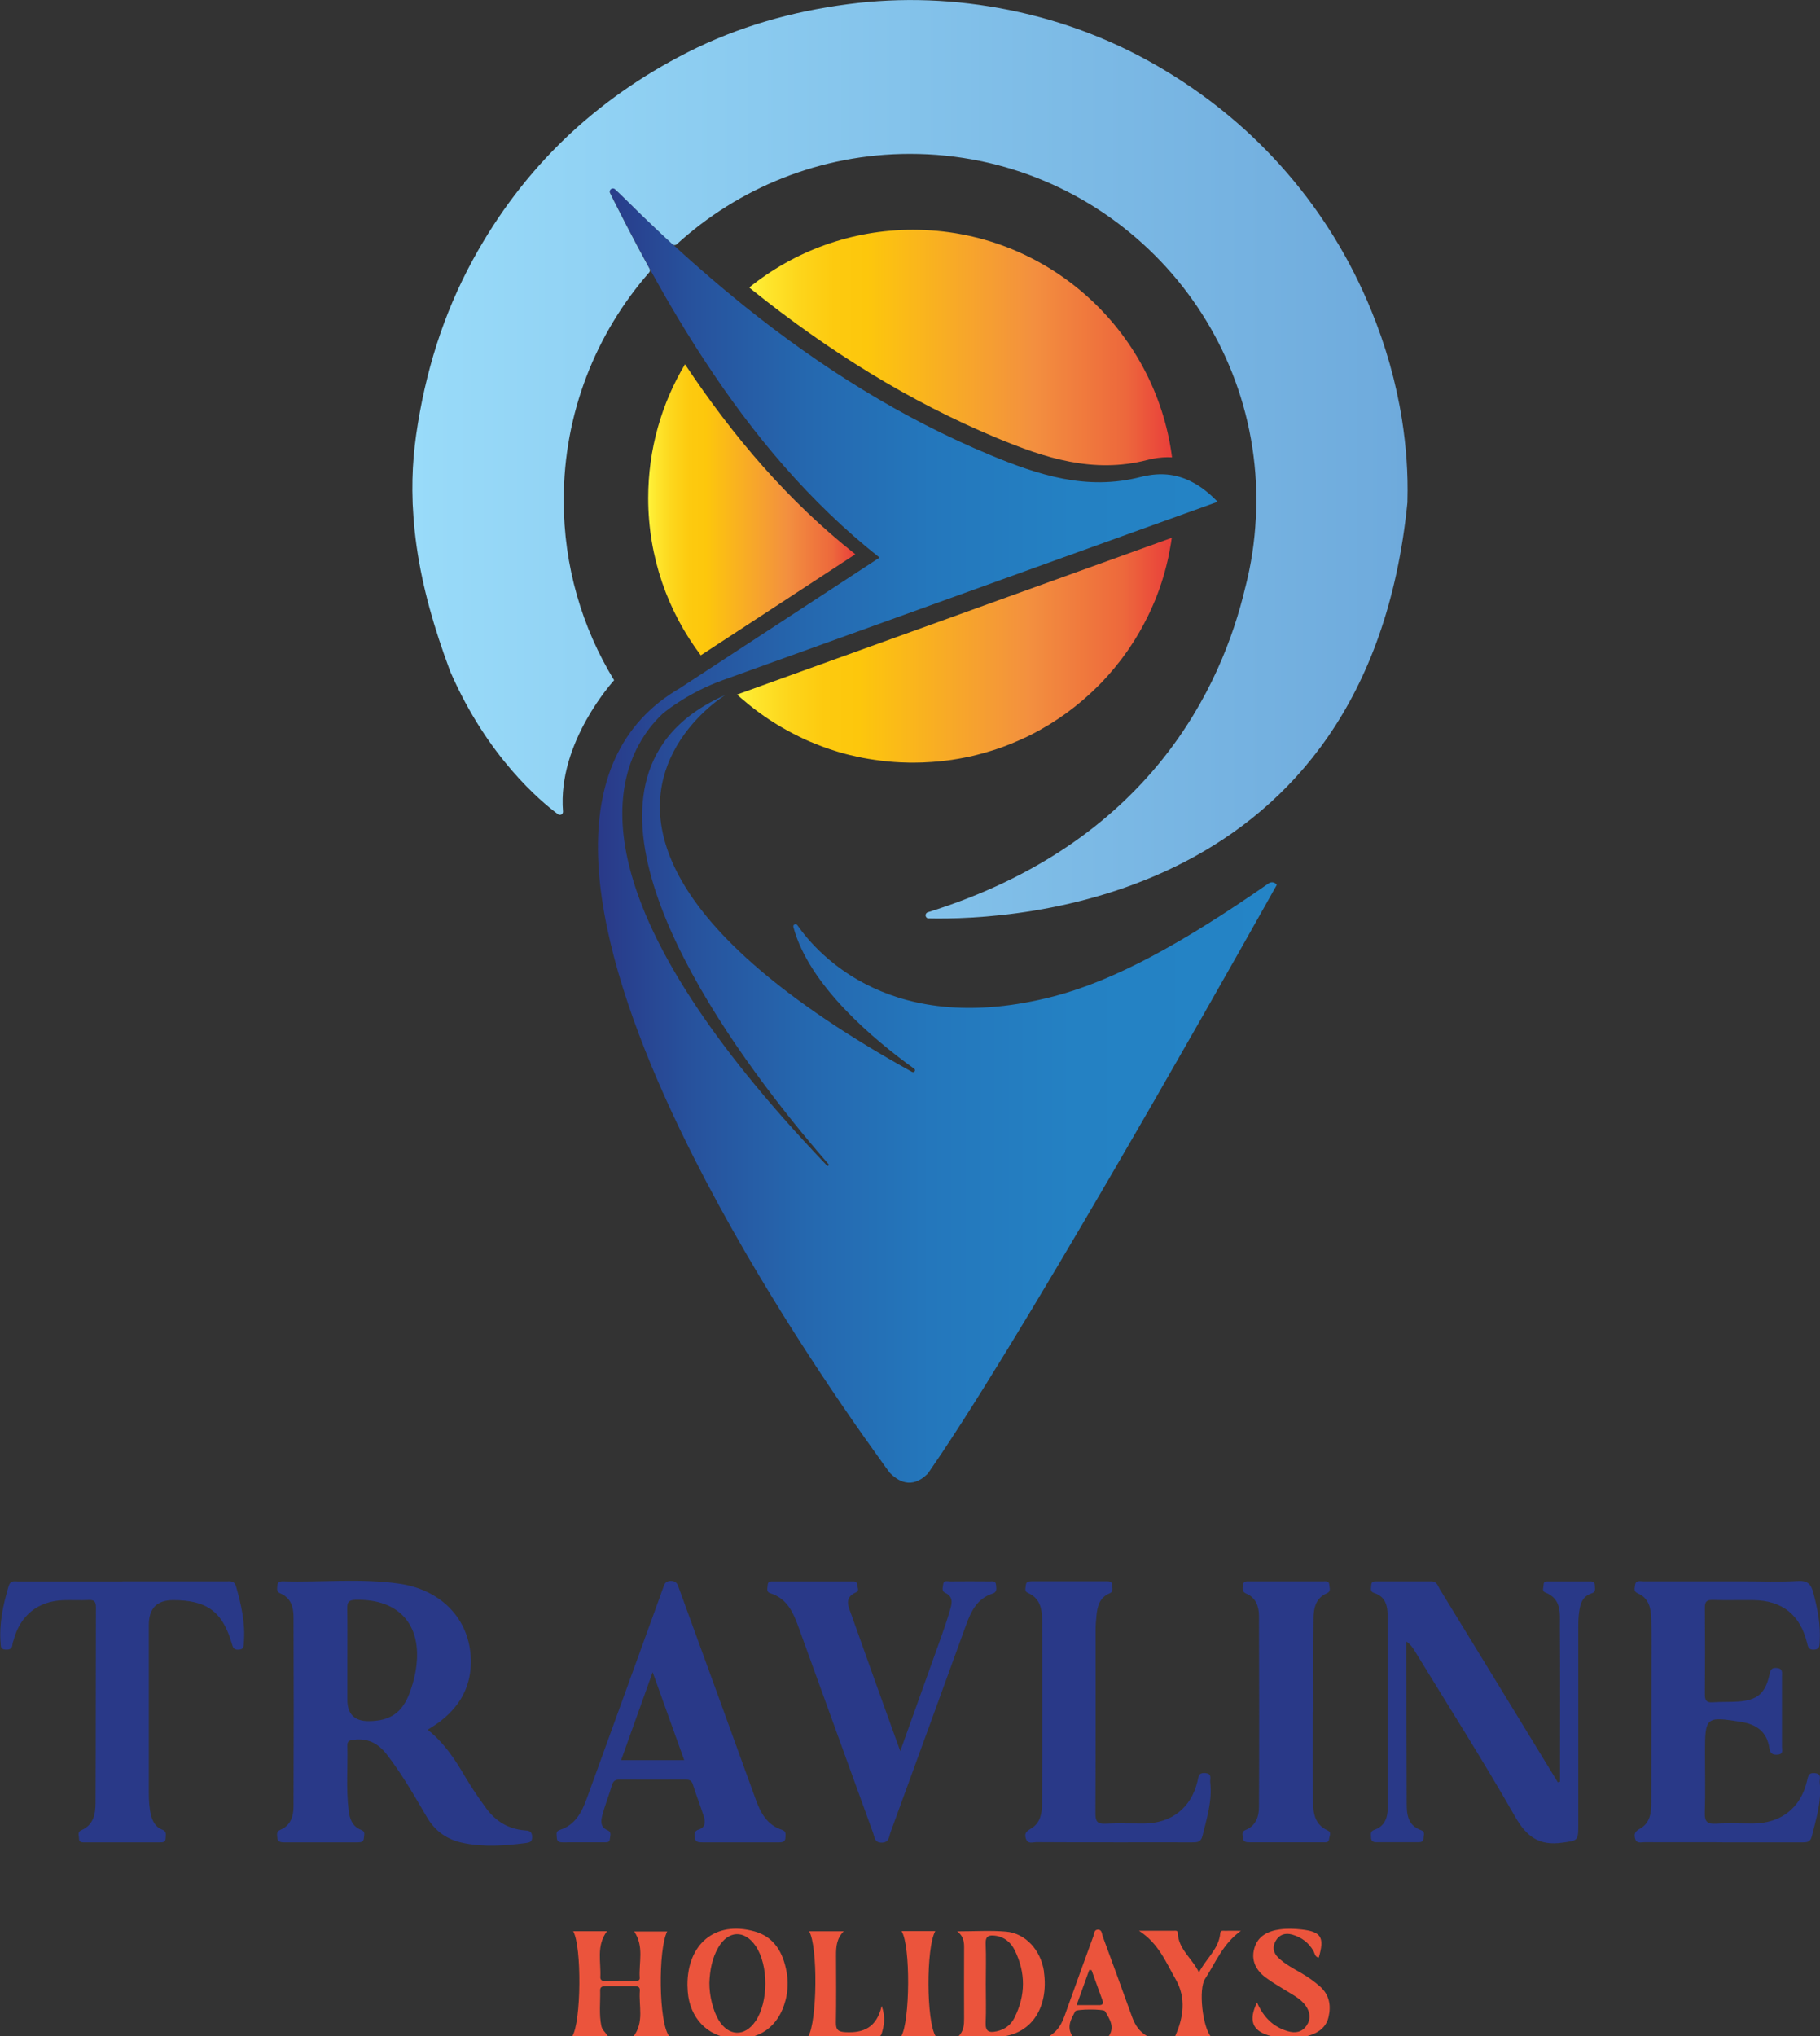<?xml version="1.0" encoding="UTF-8"?>
<svg id="Layer_1" data-name="Layer 1" xmlns="http://www.w3.org/2000/svg" version="1.1" xmlns:xlink="http://www.w3.org/1999/xlink" viewBox="0 0 298.61 334.02">
  <rect x="0" y="0" width="298.61" height="334.02" fill="#333333" stroke="none"/>
  <defs>
    <style>
      .cls-1 {
        fill: url(#linear-gradient);
      }

      .cls-1, .cls-2, .cls-3, .cls-4, .cls-5, .cls-6, .cls-7, .cls-8 {
        stroke-width: 0px;
      }

      .cls-2 {
        fill: none;
      }

      .cls-3 {
        fill: url(#Orange_Yellow);
      }

      .cls-4 {
        fill: #eb543c;
      }

      .cls-5 {
        fill: url(#Orange_Yellow-2);
      }

      .cls-6 {
        fill: url(#linear-gradient-2);
      }

      .cls-7 {
        fill: #293988;
      }

      .cls-8 {
        fill: url(#Orange_Yellow-3);
      }
    </style>
    <linearGradient id="linear-gradient" x1="98.08" y1="136.19" x2="209.46" y2="136.19" gradientUnits="userSpaceOnUse">
      <stop offset="0" stop-color="#293988"/>
      <stop offset=".14" stop-color="#27529d"/>
      <stop offset=".31" stop-color="#2568af"/>
      <stop offset=".49" stop-color="#2477bc"/>
      <stop offset=".7" stop-color="#2481c3"/>
      <stop offset="1" stop-color="#2484c6"/>
      <stop offset="1" stop-color="#2484c6" stop-opacity="0"/>
    </linearGradient>
    <linearGradient id="Orange_Yellow" data-name="Orange, Yellow" x1="120.93" y1="106.68" x2="192.25" y2="106.68" gradientUnits="userSpaceOnUse">
      <stop offset="0" stop-color="#fff33b"/>
      <stop offset=".04" stop-color="#fee62d"/>
      <stop offset=".12" stop-color="#fdd51b"/>
      <stop offset=".2" stop-color="#fdca0f"/>
      <stop offset=".28" stop-color="#fdc70c"/>
      <stop offset=".67" stop-color="#f3903f"/>
      <stop offset=".89" stop-color="#ed683c"/>
      <stop offset="1" stop-color="#e93e3a"/>
    </linearGradient>
    <linearGradient id="Orange_Yellow-2" data-name="Orange, Yellow" x1="106.36" y1="83.61" x2="140.34" y2="83.61" xlink:href="#Orange_Yellow"/>
    <linearGradient id="Orange_Yellow-3" data-name="Orange, Yellow" x1="122.92" y1="57" x2="192.3" y2="57" xlink:href="#Orange_Yellow"/>
    <linearGradient id="linear-gradient-2" x1="67.66" y1="75.33" x2="230.95" y2="75.33" gradientUnits="userSpaceOnUse">
      <stop offset="0" stop-color="#99dbf9"/>
      <stop offset="1" stop-color="#6eaadc"/>
    </linearGradient>
  </defs>
  <path class="cls-1" d="M209.46,145.18s-.02.03-.03.06c-1.65,2.94-33.23,59.4-51.43,87.78-1.23,1.91-2.39,3.7-3.48,5.33-.69,1.03-1.35,2-1.98,2.91-.02.02-.03.05-.05.07-.09.13-.18.26-.27.39-2.66,2.66-4.97,1.21-6.33-.25,0,0,0-.01,0-.01-.39-.53-.81-1.12-1.26-1.74,0,0,0,0,0-.01-6.83-9.45-20.08-28.68-30.69-49.63-13.65-26.93-22.95-56.7-8.7-72.19,1.73-1.88,3.8-3.55,6.25-4.97l5.18-3.39c1.83-1.19,3.65-2.39,5.49-3.59,7.19-4.7,14.49-9.47,22.15-14.48-11.45-9.05-20.72-20.11-28.77-32.41-.44-.68-.89-1.37-1.33-2.06-1.07-1.67-2.11-3.37-3.14-5.09-.36-.61-.72-1.21-1.08-1.83-.24-.4-.47-.8-.7-1.2-.24-.42-.48-.83-.71-1.25-.61-1.06-1.2-2.13-1.8-3.21-1.37-2.48-2.71-5-4.02-7.54-.65-1.26-1.3-2.53-1.94-3.8-.65-1.29-1.29-2.59-1.93-3.9,1.17,1.1,2.38,2.16,3.53,3.3,2.05,2.03,4.11,4.03,6.19,5.98.7.65,1.39,1.3,2.1,1.93.49.46.99.9,1.48,1.35.79.71,1.57,1.41,2.37,2.1,1.36,1.2,2.73,2.38,4.11,3.53.78.65,1.56,1.3,2.34,1.93.02.02.04.04.07.06.4.33.81.65,1.21.98,12.45,9.98,25.73,18.3,40.16,24.3,7.85,3.26,15.82,5.9,24.7,3.61.33-.08.65-.16.97-.21h0c1.29-.25,2.57-.31,3.84-.14,2.62.36,5.21,1.7,7.82,4.42-2.6.94-5.19,1.87-7.78,2.8-1.63.58-3.26,1.17-4.89,1.76-7.63,2.75-15.21,5.48-22.76,8.2-4.6,1.66-9.18,3.3-13.75,4.96-8.32,3-16.61,5.98-24.89,8.97-2.39.86-4.77,1.72-7.16,2.58-5.35,1.93-9.08,4.87-9.72,5.39-.02,0-.03.02-.05.04-.01,0-.02.01-.03.02h0s-.01.02-.01.02c-.43.4-.86.84-1.28,1.32-.15.17-.3.34-.45.52s-.29.36-.44.55c-7.14,9.33-10.6,30.14,28.91,71.53.08.09.17.19.27.28.08,0,.19-.04.26-.21-.1-.12-.21-.25-.33-.38-13.79-15.86-39.71-50.29-26.84-68.78,2.17-3.13,5.47-5.81,10.13-7.86-.44.28-5.54,3.55-8.53,9.42-5.23,10.24-4.09,28.39,39.21,52.39.35.19.66-.3.34-.53-6.69-4.81-17.27-13.68-19.82-23.25-.11-.39.42-.64.65-.3,3.45,4.95,15.66,18.56,42.11,11.67,9.88-2.57,21.11-8.7,35.23-18.53.42-.29,1-.21,1.29.21.03.04.04.06.04.07Z"/>
  <path class="cls-3" d="M192.25,88.24s0,.04-.01.07c-.03.26-.07.51-.11.76-.07.44-.15.89-.24,1.33-.04.22-.09.45-.13.67-.01.05-.02.11-.03.16-.06.29-.12.57-.19.85-.13.56-.27,1.11-.42,1.65-.07.26-.15.52-.22.78-.22.76-.47,1.51-.74,2.26-.2.56-.42,1.12-.64,1.67,0,.02-.02.03-.02.05-.12.3-.25.59-.38.88-.25.58-.52,1.16-.8,1.73-.84,1.71-1.78,3.35-2.83,4.92-.17.25-.33.49-.5.74-.02.03-.04.05-.06.08-.17.24-.35.49-.52.72-.21.3-.43.59-.66.88-.15.2-.3.39-.46.58-.14.18-.29.37-.44.55-.16.2-.33.39-.5.59-.19.21-.37.43-.56.64-.13.16-.28.31-.42.46-.19.21-.39.42-.58.63,0,0,0,.01-.01.01-.19.2-.37.39-.56.57-3.24,3.25-6.99,6-11.13,8.08-.2.1-.4.2-.61.3-.22.11-.44.21-.67.31-.22.11-.44.21-.67.3-.39.17-.78.34-1.17.5-.25.1-.51.2-.76.3-.02,0-.03.01-.05.02-.26.1-.53.2-.8.3-.04.02-.09.03-.13.05-.21.08-.43.15-.65.22-.42.14-.84.28-1.27.4-.19.06-.37.11-.56.17-.22.07-.46.13-.69.19-.03.01-.05.02-.07.02-.24.07-.48.13-.72.19-.22.06-.43.11-.65.16-.27.06-.54.12-.81.18-.27.06-.53.11-.8.16-.21.04-.43.08-.65.12-.78.14-1.55.26-2.34.35-.34.04-.68.08-1.03.11-.17.02-.35.03-.53.04-.21.02-.42.04-.62.05-1,.07-2.01.11-3.02.11-.38,0-.75,0-1.12-.02-.32,0-.64-.02-.95-.03-.34-.02-.69-.03-1.02-.06-.25-.02-.51-.03-.75-.06-.47-.04-.94-.09-1.42-.15-.29-.03-.58-.07-.87-.12h-.01c-.25-.03-.49-.07-.74-.11-.17-.03-.33-.06-.5-.08-.25-.04-.49-.08-.73-.13h-.02c-.33-.06-.65-.13-.97-.2-.44-.09-.87-.2-1.31-.3-.21-.05-.42-.11-.64-.16-1.74-.46-3.44-1.03-5.09-1.71-.25-.1-.49-.2-.74-.3-.42-.18-.83-.36-1.24-.56-.2-.09-.4-.19-.6-.29-.7-.34-1.39-.7-2.07-1.08-.3-.16-.59-.33-.88-.5-.15-.08-.3-.17-.44-.26-.2-.12-.4-.24-.6-.37-1.14-.71-2.25-1.48-3.32-2.3-.28-.21-.56-.43-.83-.65-.46-.37-.9-.74-1.34-1.12-.23-.2-.46-.4-.69-.61,1.96-.71,3.91-1.42,5.87-2.12,8.28-2.98,16.57-5.97,24.89-8.97,4.57-1.65,9.15-3.3,13.75-4.96,7.55-2.72,15.14-5.46,22.76-8.2,1.35-.48,2.7-.97,4.05-1.46Z"/>
  <path class="cls-5" d="M140.34,90.91c-7.65,5.01-14.96,9.78-22.15,14.48-1.07.7-2.14,1.4-3.21,2.1-5.42-7.18-8.63-16.11-8.63-25.79,0-8.02,2.2-15.53,6.04-21.95,7.85,11.8,16.88,22.43,27.95,31.17Z"/>
  <path class="cls-8" d="M192.3,75.02c-1.02-.06-2.05.02-3.08.21h0c-.32.06-.65.13-.97.22-8.88,2.29-16.85-.35-24.7-3.61-14.43-6-27.71-14.32-40.16-24.3-.16-.13-.31-.25-.47-.38,7.35-5.92,16.7-9.47,26.87-9.47,21.8,0,39.79,16.27,42.51,37.33Z"/>
  <path class="cls-6" d="M230.92,82.06c0,.11,0,.22,0,.34-6.53,65.82-64.51,68.56-78.56,68.25-.59-.01-.69-.84-.13-1.01,36.46-11.37,48.27-37.09,52.09-53.31,0-.02,0-.04.02-.06.93-3.62,1.51-7.39,1.7-11.26.01-.17.02-.33.03-.48,0-.17.02-.35.02-.51,0-.16.01-.31.02-.46v-.03c.03-.95.02-1.47.02-1.47,0-31.38-25.44-56.82-56.82-56.82-14.74,0-28.18,5.62-38.28,14.83-.2.18-.5.18-.69,0-.59-.54-1.17-1.08-1.75-1.62-2.08-1.95-4.15-3.95-6.19-5.98-.49-.49-.99-.96-1.49-1.42-.42-.39-1.07.1-.82.61.23.47.47.94.7,1.41.64,1.28,1.29,2.55,1.94,3.8,1.26,2.44,2.54,4.85,3.85,7.23.1.19.08.42-.06.58-8.74,9.99-14.03,23.06-14.03,37.37,0,10.82,3.02,20.93,8.27,29.53h0s-9.32,10.12-8.39,21.53c.04.44-.46.72-.82.45-2.85-2.11-11.57-9.4-17.66-23.37l-.04-.09c-.35-.94-.69-1.89-1.02-2.84-2.34-6.65-4.08-13.39-4.8-20.26,0-.06-.01-.11-.02-.16-.13-1.35-.23-2.74-.3-4.16,0-.11-.01-.23-.01-.34-.09-2.46-.04-4.93.17-7.43.1-1.2.24-2.39.41-3.6,1.47-10.17,4.41-19.76,9.35-28.78,8.22-15.02,20.04-26.27,35.23-33.97,8.27-4.19,17.08-6.68,26.29-7.88,8.87-1.16,17.68-.8,26.39.95,9.13,1.84,17.73,5.16,25.74,10.01,7.53,4.55,14.18,10.11,19.91,16.75,5.81,6.73,10.38,14.23,13.77,22.48,2.39,5.82,4.1,11.83,5.07,17.99.69,4.42,1.01,8.82.89,13.21Z"/>
  <path class="cls-2" d="M135.98,191.07c-.07.16-.18.2-.26.21-.1-.1-.19-.19-.27-.28l.2-.3c.11.13.22.25.33.38Z"/>
  <path class="cls-7" d="M86.06,300.23c-2.63-.22-4.71-1.47-6.25-3.56-1.26-1.71-2.46-3.48-3.54-5.31-1.64-2.8-3.4-5.48-6.1-7.63.7-.46,1.19-.74,1.66-1.08,3.31-2.4,5.32-5.57,5.42-9.72.18-6.87-4.49-12.14-11.83-13.17-6.3-.88-12.65-.19-18.98-.37-.52-.01-.9.1-.94.72-.04.53-.15,1,.52,1.27,1.69.71,2.14,2.23,2.14,3.83.04,10.36.04,20.72,0,31.09,0,1.6-.47,3.14-2.14,3.83-.7.29-.56.74-.53,1.25.04.68.47.82,1.07.82,4.03-.01,8.06-.01,12.09,0,.57,0,1.04-.04,1.06-.77.02-.49.29-1-.45-1.27-1.43-.53-1.89-1.79-2.05-3.14-.45-3.56-.13-7.13-.22-10.7-.02-.8.42-.86,1.08-.95,2.3-.28,3.98.6,5.37,2.39,2.52,3.24,4.53,6.79,6.6,10.31,1.38,2.35,3.37,3.71,5.98,4.24,3.38.69,6.76.45,10.14.02.71-.09,1.19-.17,1.15-1.08-.04-.92-.57-.97-1.25-1.02ZM68.13,274.43c-.21,1.12-.54,2.23-.94,3.3-1.22,3.24-3.21,4.57-6.69,4.59q-3.51.02-3.51-3.5v-6.38c0-2.87.03-5.75-.02-8.62-.02-1.02.26-1.37,1.34-1.4,7.43-.19,11.26,4.43,9.82,12Z"/>
  <path class="cls-7" d="M255.95,292.25v-1.67c0-7.89.04-15.79-.02-23.68-.02-2.18.37-4.63-2.43-5.7-.55-.21-.25-.82-.24-1.25,0-.6.46-.55.86-.55,2.19,0,4.38,0,6.57,0,.45,0,.96-.07.97.63,0,.5.22,1.09-.47,1.31-1.78.56-1.99,2.06-2.16,3.58-.08.74-.08,1.5-.08,2.24,0,10.83,0,21.66,0,32.49,0,2.34-.25,2.27-2.58,2.6-3.83.55-5.9-.95-7.81-4.3-5.24-9.2-10.94-18.13-16.46-27.17-.32-.53-.67-1.04-1.37-1.54,0,1.1,0,2.21,0,3.31.02,7.78.06,15.56.07,23.33,0,1.89.26,3.59,2.36,4.32.73.25.4.85.4,1.32,0,.53-.37.66-.82.66-2.31,0-4.61,0-6.92,0-.56,0-.88-.21-.87-.8,0-.49-.19-.99.55-1.24,1.75-.6,2.19-2.05,2.19-3.72,0-10.37.02-20.74-.01-31.11,0-1.7-.22-3.39-2.25-4.02-.71-.22-.45-.83-.44-1.31.01-.57.44-.59.86-.59,3,0,5.99.01,8.99,0,.93,0,1.08.78,1.41,1.32,6.14,10.01,12.25,20.03,18.37,30.05.32.53.65,1.06.97,1.59.13-.03.25-.07.38-.1Z"/>
  <path class="cls-7" d="M282.57,302.19c-4.26,0-8.53,0-12.79-.01-.58,0-1.31.27-1.53-.67-.19-.81.12-1.16.85-1.57,1.61-.9,1.83-2.56,1.83-4.21.02-8.01.02-16.01.03-24.02,0-2.07.03-4.15-.04-6.22-.05-1.72-.39-3.36-2.22-4.14-.69-.29-.5-.81-.44-1.31.1-.9.82-.65,1.34-.65,5.47-.01,10.95,0,16.42,0,3,0,6,.12,8.99-.05,1.62-.09,2.14.54,2.52,1.98.69,2.64,1.21,5.26,1.03,8-.04.67,0,1.23-.94,1.27-.89.04-.97-.43-1.14-1.12-1.11-4.58-4.06-6.93-8.76-7-2.25-.03-4.5.04-6.74-.03-1.01-.03-1.27.34-1.26,1.3.04,4.72.04,9.45,0,14.17,0,.93.2,1.39,1.24,1.32,1.44-.1,2.88-.02,4.32-.13,3.04-.23,4.34-1.34,5.01-4.29.17-.73.24-1.31,1.25-1.21,1.01.1.83.76.83,1.36,0,3.86.01,7.72,0,11.58,0,.5.28,1.19-.69,1.27-.85.07-1.25-.18-1.38-1.07-.39-2.65-2.05-3.88-4.65-4.3-5.72-.92-5.91-.81-5.91,4.9,0,3.34.08,6.68-.03,10.02-.05,1.49.45,1.86,1.86,1.78,2.01-.12,4.03-.02,6.05-.03,4.59-.03,7.82-2.55,8.85-6.95.19-.79.23-1.43,1.32-1.31,1.18.13.7.97.77,1.56.35,3.05-.58,5.91-1.3,8.82-.26,1.04-.94.97-1.7.97-4.32,0-8.64,0-12.97,0Z"/>
  <path class="cls-7" d="M20.07,259.39c5.7,0,11.41,0,17.11,0,.68,0,1.28-.12,1.56.87.85,3,1.53,6.01,1.27,9.17-.05.6.02,1.12-.85,1.16-.76.04-.92-.27-1.11-.93-1.51-5.29-4.07-7.18-9.64-7.19q-3.99,0-3.99,4.05c0,9.21,0,18.42,0,27.64,0,1.22.07,2.42.36,3.6.26,1.04.78,1.96,1.84,2.36.8.3.55.88.55,1.42,0,.68-.5.66-.97.66-4.09,0-8.18,0-12.27,0-.46,0-.99.05-.97-.64.01-.47-.31-1.06.38-1.35,1.99-.84,2.33-2.63,2.34-4.44.05-10.71.02-21.42.06-32.13,0-.89-.25-1.23-1.16-1.19-1.38.07-2.77-.01-4.15.03-4.21.14-7.12,2.49-8.21,6.58-.06.22-.16.44-.17.67-.06.77-.5.88-1.18.85-.78-.04-.73-.52-.77-1.05-.26-3.21.4-6.27,1.31-9.33.3-1.03.96-.79,1.59-.79,5.7-.01,11.41,0,17.11,0Z"/>
  <path class="cls-7" d="M128.29,300.14c-2.46-.79-3.51-2.8-4.32-5.04-1.95-5.41-3.92-10.81-5.88-16.21-2.22-6.1-4.45-12.21-6.67-18.31-.23-.64-.37-1.26-1.35-1.26-.99,0-1.08.65-1.32,1.27-.13.32-.23.65-.35.98-4.04,11.13-8.08,22.26-12.11,33.4-.83,2.28-1.89,4.37-4.41,5.18-.76.24-.53.73-.53,1.23.01.7.41.83,1.01.82,2.25-.02,4.5,0,6.75-.01.39,0,.91.07.94-.49.03-.52.38-1.18-.39-1.5-1.23-.52-1.07-1.58-.82-2.51.45-1.66,1.09-3.27,1.58-4.92.21-.69.6-.86,1.26-.86,3.57.02,7.15.02,10.72,0,.62,0,1.06.07,1.28.8.55,1.75,1.22,3.47,1.79,5.22.29.88.28,1.81-.79,2.15-.76.25-.77.67-.7,1.3.1.81.64.82,1.25.82,2.08-.01,4.15,0,6.23,0,2.13,0,4.27-.01,6.4,0,.61,0,1-.13,1.01-.84.01-.52.14-.98-.58-1.21ZM101.91,288.72c1.68-4.69,3.33-9.31,5.17-14.44,1.82,5.06,3.47,9.69,5.18,14.44h-10.35Z"/>
  <path class="cls-7" d="M147.71,287.23c2.32-6.48,4.5-12.52,6.66-18.58.54-1.51,1.06-3.04,1.51-4.58.31-1.06.58-2.17-.81-2.8-.64-.29-.36-.91-.32-1.39.06-.71.68-.48,1.08-.48,2.19-.02,4.38-.02,6.57,0,.43,0,.97-.15,1.02.57.04.57.22,1.18-.56,1.42-2.55.82-3.55,2.93-4.37,5.2-4.12,11.34-8.25,22.68-12.4,34.02-.25.68-.2,1.62-1.41,1.64-1.21.01-1.18-.9-1.43-1.59-4.04-11.13-8.06-22.26-12.1-33.39-.91-2.51-1.84-5.02-4.77-5.93-.72-.22-.44-.82-.43-1.31.02-.69.52-.63.98-.63,4.26,0,8.53,0,12.79,0,.39,0,.86-.08.91.51.03.43.4,1.03-.14,1.26-2.12.91-1.25,2.42-.77,3.78,2.2,6.23,4.45,12.45,6.68,18.67.39,1.08.78,2.16,1.31,3.62Z"/>
  <path class="cls-7" d="M182.66,302.19c-4.21,0-8.41.02-12.62-.02-.61,0-1.42.38-1.74-.62-.3-.94.26-1.24.95-1.67,1.43-.88,1.7-2.4,1.72-3.93.04-4.43.03-8.87.04-13.31,0-5.53,0-11.06-.02-16.59-.01-1.95-.21-3.85-2.35-4.77-.6-.26-.36-.76-.34-1.19.02-.63.44-.71.95-.71,4.09,0,8.18,0,12.27,0,.48,0,.93-.01.96.66.02.51.23,1.05-.44,1.32-1.63.68-1.99,2.11-2.14,3.65-.07.74-.14,1.49-.14,2.24,0,10.08.02,20.16-.03,30.24,0,1.27.31,1.72,1.64,1.65,2.13-.11,4.26-.01,6.39-.03,4.47-.05,7.68-2.58,8.71-6.91.18-.75.14-1.46,1.28-1.36,1.19.1.75.93.82,1.52.34,3.05-.57,5.91-1.29,8.82-.25,1.02-.88,1.02-1.67,1.02-4.32-.02-8.64,0-12.97,0Z"/>
  <path class="cls-7" d="M215.39,280.85c0,4.55-.06,9.1.03,13.65.04,2.2-.16,4.6,2.47,5.78.62.28.21.93.17,1.41-.05.58-.53.5-.92.5-4.03,0-8.07,0-12.1,0-.55,0-1.07-.03-1.12-.75-.03-.48-.28-.99.45-1.28,1.69-.68,2.19-2.2,2.19-3.8.05-10.43.04-20.85,0-31.28,0-1.53-.48-3.01-2.09-3.68-.76-.32-.6-.86-.53-1.42.08-.67.6-.59,1.05-.59,4.03,0,8.07,0,12.1,0,.44,0,.98-.12,1.01.59.02.49.31,1.06-.37,1.35-1.86.78-2.2,2.44-2.22,4.14-.06,5.12-.02,10.25-.02,15.38-.03,0-.06,0-.09,0Z"/>
  <path class="cls-4" d="M109.78,334.02h-5.83c1.77-2.35.83-4.99,1.03-7.5.05-.64-.4-.73-.91-.73-1.55,0-3.11,0-4.66,0-.5,0-.96.06-.94.7.05,1.95-.21,3.91.2,5.85.13.63.66,1.02,1.07,1.67h-5.85c1.47-2.3,1.59-14.73.15-17.23h5.55c-1.79,2.4-.96,5.05-1.09,7.57-.02.49.43.63.87.63,1.61,0,3.22,0,4.84,0,.37,0,.78-.13.75-.53-.17-2.51.76-5.16-.91-7.63h5.42c-1.51,2.95-1.41,14.97.33,17.19Z"/>
  <path class="cls-4" d="M171.29,323.39c-.52-3.5-3.03-6.26-6.18-6.54-2.56-.23-5.15-.05-8.06-.05,1.25.96,1.14,2.12,1.13,3.26-.01,3.68-.02,7.36,0,11.04,0,1.07-.04,2.08-1,3,1.72,0,3.45-.09,5.16.02,6.8.42,9.8-4.79,8.93-10.72ZM166.44,330.98c-.59,1.17-1.58,1.93-2.93,2.22-1.22.27-1.85.04-1.79-1.39.09-2.13.02-4.26.02-6.39s.07-4.38-.02-6.57c-.06-1.26.51-1.47,1.54-1.34,1.52.19,2.58,1.09,3.21,2.36,1.83,3.68,1.83,7.42-.03,11.1Z"/>
  <path class="cls-4" d="M129.06,323.46c-.56-3.11-1.99-5.74-5.26-6.65-6.52-1.82-11.03,2.13-11.01,8.79,0,.16.02.62.05,1.08.33,4.3,3.18,7.32,7.25,7.67,4.47.39,7.67-1.9,8.8-6.27.4-1.54.44-3.1.17-4.62ZM123.96,331.53c-1.76,2.6-4.43,2.52-6.06-.19-.91-1.52-1.53-4.01-1.51-6.11.08-2.03.43-4,1.46-5.78,1.64-2.83,4.32-2.92,6.14-.23,2.12,3.13,2.1,9.16-.02,12.31Z"/>
  <path class="cls-4" d="M206.25,328.49c1.09,2.46,2.69,4,5.04,4.69,1.23.36,2.32.18,3.07-.91.74-1.06.62-2.16-.1-3.22-.71-1.04-1.77-1.62-2.8-2.25-1.27-.79-2.58-1.52-3.78-2.41-1.59-1.19-2.46-2.8-1.88-4.82.58-2.03,2.28-2.83,4.18-3.09,1.18-.16,2.42-.12,3.62.02,3.2.37,3.74,1.3,2.77,4.61-.65-.09-.65-.72-.89-1.13-.8-1.36-1.98-2.23-3.48-2.65-1.11-.31-2.08-.02-2.68,1.01-.59,1.02-.44,1.97.44,2.81,1.1,1.04,2.43,1.74,3.72,2.48,1.1.64,2.13,1.36,3.08,2.2,1.58,1.38,1.85,3.18,1.41,5.05-.4,1.73-1.79,2.65-3.42,3.08-2.15.57-4.33.55-6.47-.11-2.61-.8-3.26-2.48-1.84-5.38Z"/>
  <path class="cls-4" d="M188.18,333.96c-1.67-.99-2.15-2.32-2.64-3.68-1.52-4.22-3.05-8.44-4.61-12.64-.16-.43-.11-1.16-.84-1.12-.6.04-.56.68-.7,1.07-1.47,3.99-2.9,8-4.34,12-.57,1.58-1,3.27-2.93,4.42h3.84c-1.03-1.6-.18-2.86.46-4.11.18-.36,4.67-.38,4.88-.01.75,1.28,1.64,2.57.64,4.08h6.23ZM180.26,328.9c-1.13-.01-2.27,0-3.62,0,.73-2.04,1.4-3.9,2.07-5.76.13,0,.26.01.38.02.6,1.65,1.19,3.3,1.79,4.94.23.63-.04.82-.63.81Z"/>
  <path class="cls-4" d="M196.72,323.54c1.13-2.24,3.26-3.83,3.49-6.44.05-.53.48-.38.78-.39.74-.03,1.49,0,2.61,0-2.99,2.15-4.16,5.24-5.9,7.91-1.07,1.64-.42,7.81.98,9.46h-5.91c1.44-3.14,1.85-6.39.14-9.38-1.59-2.78-2.81-5.92-6.04-8,2.16,0,3.96,0,5.77,0,.25,0,.59-.08.6.38.1,2.67,2.39,4.17,3.47,6.45Z"/>
  <path class="cls-4" d="M144.67,329.06c.68,1.94.36,3.24-.02,4.53-.18.59-.7.5-1.15.5-3.62,0-7.24,0-10.92,0,1.51-2.4,1.63-14.85.17-17.3h5.68c-1.17,1.19-1.26,2.54-1.26,3.92.01,3.68.05,7.36-.02,11.05-.02,1.22.4,1.52,1.58,1.58,2.89.14,5.06-.69,5.93-4.28Z"/>
  <path class="cls-4" d="M147.92,316.76h5.53c-1.52,2.73-1.48,14.8.07,17.26-1.92,0-3.79,0-5.66,0,1.45-2.4,1.56-14.9.06-17.25Z"/>
</svg>